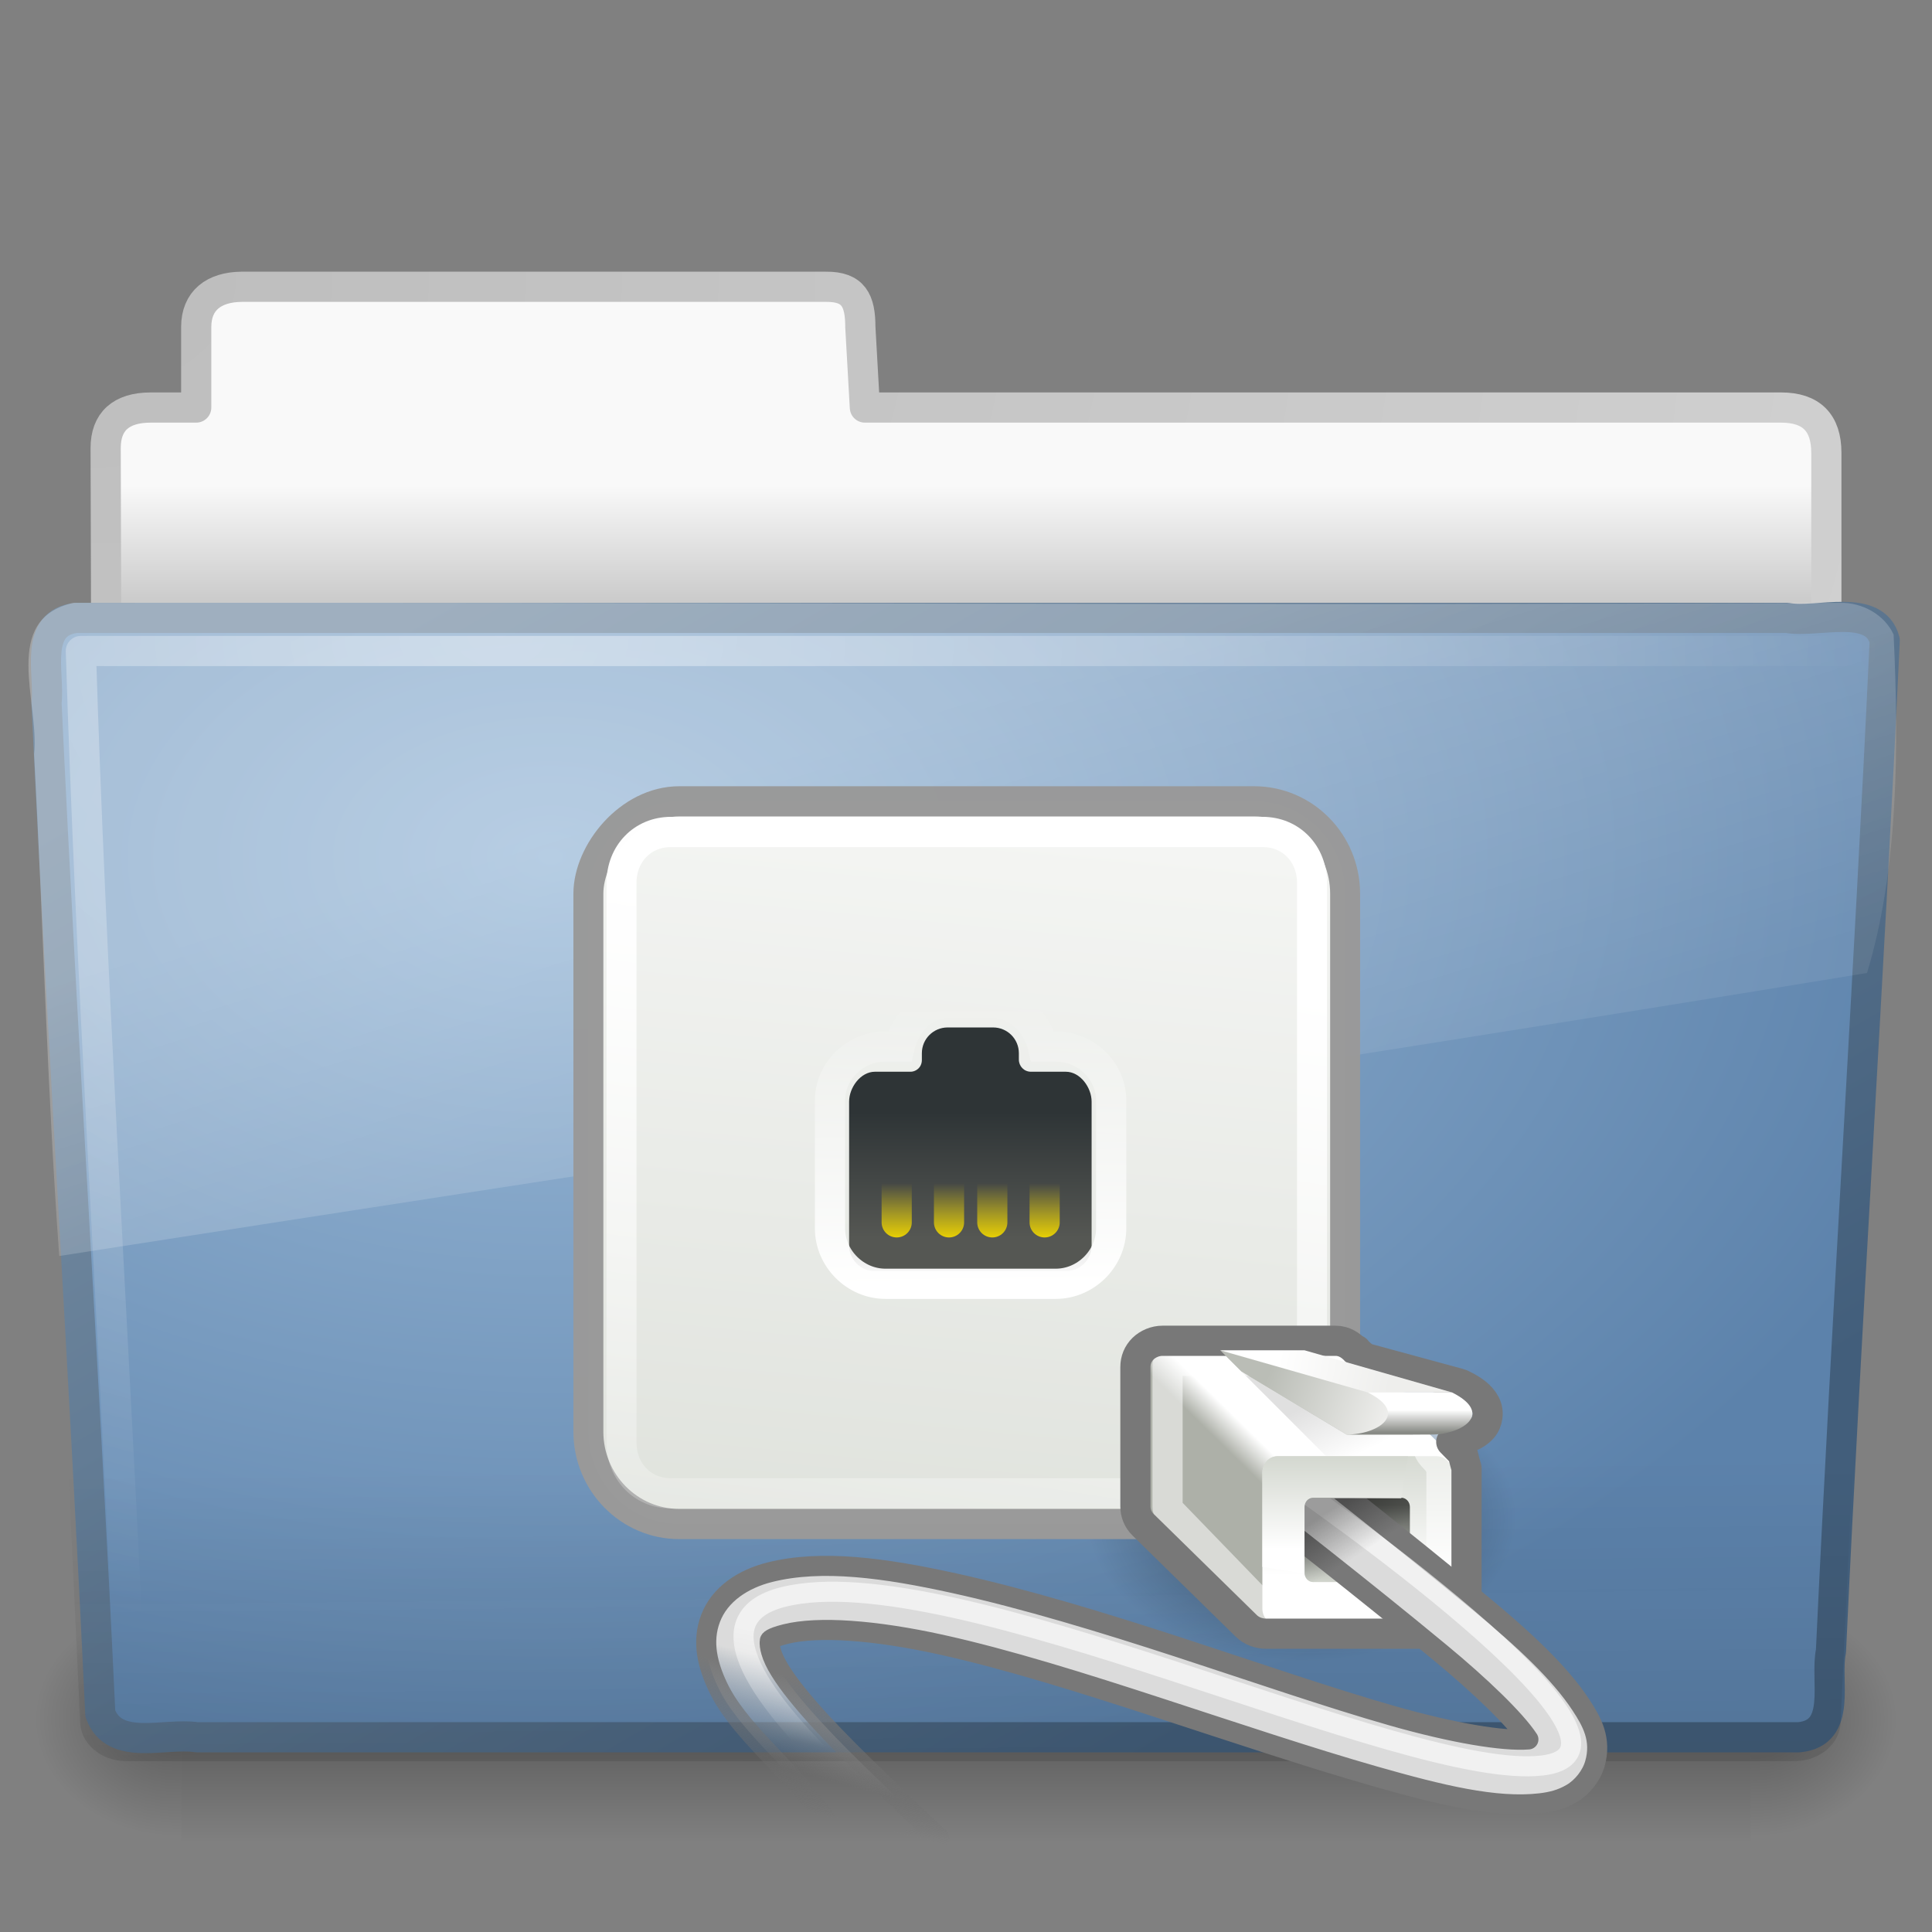 <?xml version="1.0" encoding="UTF-8" standalone="no"?>
<!-- Created with Inkscape (http://www.inkscape.org/) -->
<svg
   xmlns:dc="http://purl.org/dc/elements/1.1/"
   xmlns:cc="http://creativecommons.org/ns#"
   xmlns:rdf="http://www.w3.org/1999/02/22-rdf-syntax-ns#"
   xmlns:svg="http://www.w3.org/2000/svg"
   xmlns="http://www.w3.org/2000/svg"
   xmlns:xlink="http://www.w3.org/1999/xlink"
   xmlns:sodipodi="http://sodipodi.sourceforge.net/DTD/sodipodi-0.dtd"
   xmlns:inkscape="http://www.inkscape.org/namespaces/inkscape"
   version="1.0"
   width="64"
   height="64"
   id="svg3415"
   sodipodi:version="0.32"
   inkscape:version="0.46"
   sodipodi:docname="folder-remote.svg"
   inkscape:output_extension="org.inkscape.output.svg.inkscape">
  <rect width="100%" height="100%" fill="#808080" stroke="none"/>
  <sodipodi:namedview
     inkscape:window-height="781"
     inkscape:window-width="1440"
     inkscape:pageshadow="2"
     inkscape:pageopacity="0.0"
     guidetolerance="10.0"
     gridtolerance="10.0"
     objecttolerance="10.0"
     borderopacity="1.0"
     bordercolor="#666666"
     pagecolor="#ffffff"
     id="base"
     showgrid="false"
     inkscape:zoom="7.78125"
     inkscape:cx="12.53012"
     inkscape:cy="26.859438"
     inkscape:window-x="0"
     inkscape:window-y="24"
     inkscape:current-layer="svg3415" />
  <defs
     id="defs3417">
    <linearGradient
       id="linearGradient7812">
      <stop
         id="stop7814"
         style="stop-color:#000000;stop-opacity:1"
         offset="0" />
      <stop
         id="stop7816"
         style="stop-color:#000000;stop-opacity:0"
         offset="1" />
    </linearGradient>
    <linearGradient
       x1="-6.406"
       y1="32.438"
       x2="-7.781"
       y2="34.562"
       id="linearGradient3115"
       xlink:href="#linearGradient7812"
       gradientUnits="userSpaceOnUse"
       gradientTransform="matrix(-0.525,0,0,0.525,-23.96,22.596)" />
    <linearGradient
       x1="-4.11"
       y1="58.808"
       x2="-4.11"
       y2="55"
       id="linearGradient3081"
       xlink:href="#linearGradient7269"
       gradientUnits="userSpaceOnUse"
       gradientTransform="matrix(-0.59,0,0,0.612,-21.796,4.681)" />
    <linearGradient
       id="linearGradient7660">
      <stop
         id="stop7662"
         style="stop-color:#ffffff;stop-opacity:1"
         offset="0" />
      <stop
         id="stop7664"
         style="stop-color:#ffffff;stop-opacity:0"
         offset="1" />
    </linearGradient>
    <linearGradient
       x1="41.188"
       y1="38.312"
       x2="42.124"
       y2="42.938"
       id="linearGradient3079"
       xlink:href="#linearGradient7660"
       gradientUnits="userSpaceOnUse"
       gradientTransform="matrix(-0.525,0,0,0.525,-13.464,22.596)" />
    <linearGradient
       id="linearGradient7576-259">
      <stop
         id="stop3231"
         style="stop-color:#787878;stop-opacity:1"
         offset="0" />
      <stop
         id="stop3233"
         style="stop-color:#6c6c6c;stop-opacity:0"
         offset="1" />
    </linearGradient>
    <linearGradient
       x1="38.75"
       y1="40.625"
       x2="40.125"
       y2="46.562"
       id="linearGradient3077"
       xlink:href="#linearGradient7576-259"
       gradientUnits="userSpaceOnUse"
       gradientTransform="matrix(-0.525,0,0,0.525,-13.464,22.596)" />
    <linearGradient
       id="linearGradient7652-827">
      <stop
         id="stop3225"
         style="stop-color:#dbdbdb;stop-opacity:1"
         offset="0" />
      <stop
         id="stop3227"
         style="stop-color:#a0a0a0;stop-opacity:0"
         offset="1" />
    </linearGradient>
    <linearGradient
       x1="37.625"
       y1="40.312"
       x2="38.875"
       y2="45.062"
       id="linearGradient3075"
       xlink:href="#linearGradient7652-827"
       gradientUnits="userSpaceOnUse"
       gradientTransform="matrix(-0.525,0,0,0.525,-13.464,22.596)" />
    <linearGradient
       x1="30.312"
       y1="27.313"
       x2="30.312"
       y2="24.688"
       id="linearGradient3071"
       xlink:href="#linearGradient7422"
       gradientUnits="userSpaceOnUse"
       gradientTransform="translate(0.418,0.698)" />
    <linearGradient
       x1="30.312"
       y1="27.313"
       x2="30.312"
       y2="24.688"
       id="linearGradient3069"
       xlink:href="#linearGradient7422"
       gradientUnits="userSpaceOnUse"
       gradientTransform="translate(0,0.698)" />
    <linearGradient
       x1="30.312"
       y1="27.313"
       x2="30.312"
       y2="24.688"
       id="linearGradient3067"
       xlink:href="#linearGradient7422"
       gradientUnits="userSpaceOnUse"
       gradientTransform="translate(0,0.698)" />
    <linearGradient
       x1="30.312"
       y1="27.313"
       x2="30.312"
       y2="24.688"
       id="linearGradient3065"
       xlink:href="#linearGradient7422"
       gradientUnits="userSpaceOnUse"
       gradientTransform="translate(-0.418,0.698)" />
    <linearGradient
       id="linearGradient7422">
      <stop
         id="stop7424"
         style="stop-color:#edd400;stop-opacity:1"
         offset="0" />
      <stop
         id="stop7426"
         style="stop-color:#edd400;stop-opacity:0"
         offset="1" />
    </linearGradient>
    <linearGradient
       x1="30.312"
       y1="27.313"
       x2="30.312"
       y2="24.688"
       id="linearGradient3073"
       xlink:href="#linearGradient7422"
       gradientUnits="userSpaceOnUse" />
    <linearGradient
       id="linearGradient7430">
      <stop
         id="stop7432"
         style="stop-color:#ffffff;stop-opacity:1"
         offset="0" />
      <stop
         id="stop7434"
         style="stop-color:#ffffff;stop-opacity:0"
         offset="1" />
    </linearGradient>
    <linearGradient
       x1="28.875"
       y1="29"
       x2="29"
       y2="16"
       id="linearGradient3063"
       xlink:href="#linearGradient7430"
       gradientUnits="userSpaceOnUse"
       gradientTransform="matrix(-0.525,0,0,0.525,39.675,19.379)" />
    <linearGradient
       id="linearGradient7340">
      <stop
         id="stop7342"
         style="stop-color:#2e3436;stop-opacity:1"
         offset="0" />
      <stop
         id="stop7344"
         style="stop-color:#555753;stop-opacity:1"
         offset="1" />
    </linearGradient>
    <linearGradient
       x1="32.812"
       y1="21"
       x2="32.812"
       y2="26.205"
       id="linearGradient3061"
       xlink:href="#linearGradient7340"
       gradientUnits="userSpaceOnUse"
       gradientTransform="matrix(-0.604,0,0,0.603,42.825,17.573)" />
    <linearGradient
       id="linearGradient7277">
      <stop
         id="stop7279"
         style="stop-color:#555753;stop-opacity:1"
         offset="0" />
      <stop
         id="stop7281"
         style="stop-color:#d3d7cf;stop-opacity:1"
         offset="1" />
    </linearGradient>
    <linearGradient
       x1="-3.536"
       y1="55.867"
       x2="-3.536"
       y2="59.445"
       id="linearGradient3059"
       xlink:href="#linearGradient7277"
       gradientUnits="userSpaceOnUse"
       gradientTransform="matrix(-0.525,0,0,0.54,-21.861,9.401)" />
    <linearGradient
       id="linearGradient7186">
      <stop
         id="stop7188"
         style="stop-color:#888a85;stop-opacity:1"
         offset="0" />
      <stop
         id="stop7190"
         style="stop-color:#ffffff;stop-opacity:1"
         offset="1" />
    </linearGradient>
    <linearGradient
       x1="-5.969"
       y1="52.875"
       x2="-5.969"
       y2="51.812"
       id="linearGradient3057"
       xlink:href="#linearGradient7186"
       gradientUnits="userSpaceOnUse"
       gradientTransform="matrix(-0.525,0,0,0.525,-21.861,10)" />
    <linearGradient
       id="linearGradient7245">
      <stop
         id="stop7247"
         style="stop-color:#eeeeec;stop-opacity:1"
         offset="0" />
      <stop
         id="stop7249"
         style="stop-color:#ffffff;stop-opacity:1"
         offset="1" />
    </linearGradient>
    <linearGradient
       x1="-5.082"
       y1="50.519"
       x2="0.265"
       y2="49.458"
       id="linearGradient3055"
       xlink:href="#linearGradient7245"
       gradientUnits="userSpaceOnUse"
       gradientTransform="matrix(-0.525,0,0,0.525,-21.861,10)" />
    <linearGradient
       id="linearGradient7237">
      <stop
         id="stop7239"
         style="stop-color:#eeeeec;stop-opacity:1"
         offset="0" />
      <stop
         id="stop7241"
         style="stop-color:#babdb6;stop-opacity:1"
         offset="1" />
    </linearGradient>
    <linearGradient
       x1="-4.685"
       y1="52.64"
       x2="0.884"
       y2="50.563"
       id="linearGradient3053"
       xlink:href="#linearGradient7237"
       gradientUnits="userSpaceOnUse"
       gradientTransform="matrix(-0.525,0,0,0.525,-21.861,10)" />
    <linearGradient
       id="linearGradient7257">
      <stop
         id="stop7259"
         style="stop-color:#000000;stop-opacity:1"
         offset="0" />
      <stop
         id="stop7261"
         style="stop-color:#000000;stop-opacity:0"
         offset="1" />
    </linearGradient>
    <linearGradient
       x1="-1.989"
       y1="51.138"
       x2="-3.359"
       y2="54"
       id="linearGradient3051"
       xlink:href="#linearGradient7257"
       gradientUnits="userSpaceOnUse"
       gradientTransform="matrix(-0.525,0,0,0.525,-21.861,10)" />
    <linearGradient
       id="linearGradient7269">
      <stop
         id="stop7271"
         style="stop-color:#ffffff;stop-opacity:1"
         offset="0" />
      <stop
         id="stop7273"
         style="stop-color:#d3d7cf;stop-opacity:1"
         offset="1" />
    </linearGradient>
    <linearGradient
       x1="-4.221"
       y1="59.879"
       x2="-4.221"
       y2="54.708"
       id="linearGradient3049"
       xlink:href="#linearGradient7269"
       gradientUnits="userSpaceOnUse"
       gradientTransform="matrix(0.964,0,0,0.972,-0.25,1.694)" />
    <linearGradient
       id="linearGradient7263">
      <stop
         id="stop7265"
         style="stop-color:#adb0a8;stop-opacity:1"
         offset="0" />
      <stop
         id="stop7267"
         style="stop-color:#ffffff;stop-opacity:1"
         offset="1" />
    </linearGradient>
    <linearGradient
       x1="1.626"
       y1="55.219"
       x2="0.822"
       y2="54.416"
       id="linearGradient3047"
       xlink:href="#linearGradient7263"
       gradientUnits="userSpaceOnUse"
       gradientTransform="matrix(1.051,0,0,1,0.112,0)" />
    <linearGradient
       id="linearGradient7438">
      <stop
         id="stop7440"
         style="stop-color:#ffffff;stop-opacity:1"
         offset="0" />
      <stop
         id="stop7442"
         style="stop-color:#ffffff;stop-opacity:0"
         offset="1" />
    </linearGradient>
    <linearGradient
       x1="-7.852"
       y1="3.755"
       x2="-5.51"
       y2="18.938"
       id="linearGradient3045"
       xlink:href="#linearGradient7438"
       gradientUnits="userSpaceOnUse"
       gradientTransform="matrix(-1.238,0,0,1.267,16.951,21.363)" />
    <linearGradient
       id="linearGradient6991">
      <stop
         id="stop6993"
         style="stop-color:#d3d7cf;stop-opacity:1"
         offset="0" />
      <stop
         id="stop6995"
         style="stop-color:#ffffff;stop-opacity:1"
         offset="1" />
    </linearGradient>
    <linearGradient
       x1="-7.975"
       y1="25.357"
       x2="-11.006"
       y2="-6.568"
       id="linearGradient3043"
       xlink:href="#linearGradient6991"
       gradientUnits="userSpaceOnUse"
       gradientTransform="matrix(1.187,0,0,1.2,-17.281,21.9)" />
    <linearGradient
       id="linearGradient7822">
      <stop
         id="stop7824"
         style="stop-color:#000000;stop-opacity:1"
         offset="0" />
      <stop
         id="stop7826"
         style="stop-color:#000000;stop-opacity:0"
         offset="1" />
    </linearGradient>
    <radialGradient
       cx="14.363"
       cy="34.786"
       r="8.795"
       fx="14.363"
       fy="34.786"
       id="radialGradient3041"
       xlink:href="#linearGradient7822"
       gradientUnits="userSpaceOnUse"
       gradientTransform="matrix(1,0,0,0.688,0,10.838)" />
    <radialGradient
       cx="605.714"
       cy="486.648"
       r="117.143"
       fx="605.714"
       fy="486.648"
       id="radialGradient3413"
       xlink:href="#linearGradient5060-820"
       gradientUnits="userSpaceOnUse"
       gradientTransform="matrix(4.016195e-2,0,0,3.2942602e-2,33.796,40.921)" />
    <linearGradient
       id="linearGradient3484">
      <stop
         id="stop3486"
         style="stop-color:#bdbdbd;stop-opacity:1"
         offset="0" />
      <stop
         id="stop3488"
         style="stop-color:#d0d0d0;stop-opacity:1"
         offset="1" />
    </linearGradient>
    <radialGradient
       cx="3"
       cy="-17.821"
       r="21"
       fx="3"
       fy="-17.821"
       id="radialGradient3396"
       xlink:href="#linearGradient3484"
       gradientUnits="userSpaceOnUse"
       gradientTransform="matrix(-1.7093459e-8,2.271,-2.895,-1.9343515e-8,-48.593,2.397)" />
    <linearGradient
       id="linearGradient6404">
      <stop
         id="stop6406"
         style="stop-color:#f9f9f9;stop-opacity:1"
         offset="0" />
      <stop
         id="stop6408"
         style="stop-color:#c9c9c9;stop-opacity:1"
         offset="1" />
    </linearGradient>
    <linearGradient
       x1="62.989"
       y1="13.183"
       x2="62.989"
       y2="16.19"
       id="linearGradient3398"
       xlink:href="#linearGradient6404"
       gradientUnits="userSpaceOnUse"
       gradientTransform="matrix(1.341,0,0,1.325,-134.068,-1.388)" />
    <linearGradient
       id="linearGradient5048-585">
      <stop
         id="stop2667"
         style="stop-color:#000000;stop-opacity:0"
         offset="0" />
      <stop
         id="stop2669"
         style="stop-color:#000000;stop-opacity:1"
         offset="0.5" />
      <stop
         id="stop2671"
         style="stop-color:#000000;stop-opacity:0"
         offset="1" />
    </linearGradient>
    <linearGradient
       x1="302.857"
       y1="366.648"
       x2="302.857"
       y2="609.505"
       id="linearGradient3409"
       xlink:href="#linearGradient5048-585"
       gradientUnits="userSpaceOnUse"
       gradientTransform="matrix(0.108,0,0,3.2941173e-2,-6.923,40.922)" />
    <linearGradient
       id="linearGradient5060-820">
      <stop
         id="stop2681"
         style="stop-color:#000000;stop-opacity:1"
         offset="0" />
      <stop
         id="stop2683"
         style="stop-color:#000000;stop-opacity:0"
         offset="1" />
    </linearGradient>
    <radialGradient
       cx="605.714"
       cy="486.648"
       r="117.143"
       fx="605.714"
       fy="486.648"
       id="radialGradient3403"
       xlink:href="#linearGradient5060-820"
       gradientUnits="userSpaceOnUse"
       gradientTransform="matrix(-4.016195e-2,0,0,3.2942602e-2,30.204,40.921)" />
    <linearGradient
       id="linearGradient3390">
      <stop
         id="stop3392"
         style="stop-color:#425e7b;stop-opacity:1"
         offset="0" />
      <stop
         id="stop3394"
         style="stop-color:#7a91a7;stop-opacity:1"
         offset="1" />
    </linearGradient>
    <linearGradient
       x1="82.453"
       y1="45.114"
       x2="65.34"
       y2="15.944"
       id="linearGradient2587"
       xlink:href="#linearGradient3390"
       gradientUnits="userSpaceOnUse"
       gradientTransform="matrix(1.341,0,0,1.326,-72.463,-1.603)" />
    <linearGradient
       id="linearGradient7012-661-145-733-759-865-745">
      <stop
         id="stop2699"
         style="stop-color:#9cbbd9;stop-opacity:1"
         offset="0" />
      <stop
         id="stop2701"
         style="stop-color:#5c82ab;stop-opacity:1"
         offset="1" />
    </linearGradient>
    <radialGradient
       cx="63.969"
       cy="14.113"
       r="23.097"
       fx="63.969"
       fy="14.113"
       id="radialGradient2585"
       xlink:href="#linearGradient7012-661-145-733-759-865-745"
       gradientUnits="userSpaceOnUse"
       gradientTransform="matrix(2.098,-1.2620327e-7,8.2824269e-8,1.348,-115.968,9.354)" />
    <linearGradient
       id="linearGradient6129-963-697-142-998-580-273">
      <stop
         id="stop2661"
         style="stop-color:#0a0a0a;stop-opacity:0.498"
         offset="0" />
      <stop
         id="stop2663"
         style="stop-color:#0a0a0a;stop-opacity:0"
         offset="1" />
    </linearGradient>
    <linearGradient
       x1="22.935"
       y1="49.629"
       x2="22.809"
       y2="36.658"
       id="linearGradient2582"
       xlink:href="#linearGradient6129-963-697-142-998-580-273"
       gradientUnits="userSpaceOnUse"
       gradientTransform="matrix(1.535,0,0,1.327,-5.021,-4.8541574e-2)" />
    <linearGradient
       id="linearGradient6087-437-184-795-110-662-495">
      <stop
         id="stop2693"
         style="stop-color:#ffffff;stop-opacity:0.4"
         offset="0" />
      <stop
         id="stop2695"
         style="stop-color:#ffffff;stop-opacity:0"
         offset="1" />
    </linearGradient>
    <radialGradient
       cx="7.265"
       cy="8.302"
       r="20.98"
       fx="7.265"
       fy="8.302"
       id="radialGradient2579"
       xlink:href="#linearGradient6087-437-184-795-110-662-495"
       gradientUnits="userSpaceOnUse"
       gradientTransform="matrix(0,1.607,-2.182,0,34.686,9.285)" />
    <linearGradient
       id="linearGradient8265-821-176-38-919-66-249">
      <stop
         id="stop2687"
         style="stop-color:#ffffff;stop-opacity:0.275"
         offset="0" />
      <stop
         id="stop2689"
         style="stop-color:#ffffff;stop-opacity:0.078"
         offset="1" />
    </linearGradient>
    <linearGradient
       x1="11.566"
       y1="22.292"
       x2="15.215"
       y2="33.955"
       id="linearGradient2576"
       xlink:href="#linearGradient8265-821-176-38-919-66-249"
       gradientUnits="userSpaceOnUse"
       gradientTransform="matrix(1.341,0,0,1.33,-0.373,-1.31)" />
    <radialGradient
       inkscape:collect="always"
       xlink:href="#linearGradient7822"
       id="radialGradient2583"
       gradientUnits="userSpaceOnUse"
       gradientTransform="matrix(1,0,0,0.688,0,10.838)"
       cx="14.363"
       cy="34.786"
       fx="14.363"
       fy="34.786"
       r="8.795" />
    <linearGradient
       inkscape:collect="always"
       xlink:href="#linearGradient6991"
       id="linearGradient2585"
       gradientUnits="userSpaceOnUse"
       gradientTransform="matrix(1.187,0,0,1.2,-17.281,21.9)"
       x1="-7.975"
       y1="25.357"
       x2="-11.006"
       y2="-6.568" />
    <linearGradient
       inkscape:collect="always"
       xlink:href="#linearGradient7438"
       id="linearGradient2588"
       gradientUnits="userSpaceOnUse"
       gradientTransform="matrix(-1.238,0,0,1.267,16.951,21.363)"
       x1="-7.852"
       y1="3.755"
       x2="-5.51"
       y2="18.938" />
    <linearGradient
       inkscape:collect="always"
       xlink:href="#linearGradient7263"
       id="linearGradient2590"
       gradientUnits="userSpaceOnUse"
       gradientTransform="matrix(1.051,0,0,1,0.112,0)"
       x1="1.626"
       y1="55.219"
       x2="0.822"
       y2="54.416" />
    <linearGradient
       inkscape:collect="always"
       xlink:href="#linearGradient7269"
       id="linearGradient2592"
       gradientUnits="userSpaceOnUse"
       gradientTransform="matrix(0.964,0,0,0.972,-0.25,1.694)"
       x1="-4.221"
       y1="59.879"
       x2="-4.221"
       y2="54.708" />
    <linearGradient
       inkscape:collect="always"
       xlink:href="#linearGradient7257"
       id="linearGradient2594"
       gradientUnits="userSpaceOnUse"
       gradientTransform="matrix(-0.525,0,0,0.525,-21.861,10)"
       x1="-1.989"
       y1="51.138"
       x2="-3.359"
       y2="54" />
    <linearGradient
       inkscape:collect="always"
       xlink:href="#linearGradient7237"
       id="linearGradient2596"
       gradientUnits="userSpaceOnUse"
       gradientTransform="matrix(-0.525,0,0,0.525,-21.861,10)"
       x1="-4.685"
       y1="52.64"
       x2="0.884"
       y2="50.563" />
    <linearGradient
       inkscape:collect="always"
       xlink:href="#linearGradient7245"
       id="linearGradient2598"
       gradientUnits="userSpaceOnUse"
       gradientTransform="matrix(-0.525,0,0,0.525,-21.861,10)"
       x1="-5.082"
       y1="50.519"
       x2="0.265"
       y2="49.458" />
    <linearGradient
       inkscape:collect="always"
       xlink:href="#linearGradient7186"
       id="linearGradient2600"
       gradientUnits="userSpaceOnUse"
       gradientTransform="matrix(-0.525,0,0,0.525,-21.861,10)"
       x1="-5.969"
       y1="52.875"
       x2="-5.969"
       y2="51.812" />
    <linearGradient
       inkscape:collect="always"
       xlink:href="#linearGradient7277"
       id="linearGradient2602"
       gradientUnits="userSpaceOnUse"
       gradientTransform="matrix(-0.525,0,0,0.54,-21.861,9.401)"
       x1="-3.536"
       y1="55.867"
       x2="-3.536"
       y2="59.445" />
    <linearGradient
       inkscape:collect="always"
       xlink:href="#linearGradient7340"
       id="linearGradient2604"
       gradientUnits="userSpaceOnUse"
       gradientTransform="matrix(-0.604,0,0,0.603,42.825,17.573)"
       x1="32.812"
       y1="21"
       x2="32.812"
       y2="26.205" />
    <linearGradient
       inkscape:collect="always"
       xlink:href="#linearGradient7430"
       id="linearGradient2606"
       gradientUnits="userSpaceOnUse"
       gradientTransform="matrix(-0.525,0,0,0.525,39.675,19.379)"
       x1="28.875"
       y1="29"
       x2="29"
       y2="16" />
    <linearGradient
       inkscape:collect="always"
       xlink:href="#linearGradient7422"
       id="linearGradient2608"
       gradientUnits="userSpaceOnUse"
       gradientTransform="translate(-0.418,0.698)"
       x1="30.312"
       y1="27.313"
       x2="30.312"
       y2="24.688" />
    <linearGradient
       inkscape:collect="always"
       xlink:href="#linearGradient7422"
       id="linearGradient2610"
       gradientUnits="userSpaceOnUse"
       gradientTransform="translate(0,0.698)"
       x1="30.312"
       y1="27.313"
       x2="30.312"
       y2="24.688" />
    <linearGradient
       inkscape:collect="always"
       xlink:href="#linearGradient7422"
       id="linearGradient2612"
       gradientUnits="userSpaceOnUse"
       gradientTransform="translate(0,0.698)"
       x1="30.312"
       y1="27.313"
       x2="30.312"
       y2="24.688" />
    <linearGradient
       inkscape:collect="always"
       xlink:href="#linearGradient7422"
       id="linearGradient2614"
       gradientUnits="userSpaceOnUse"
       gradientTransform="translate(0.418,0.698)"
       x1="30.312"
       y1="27.313"
       x2="30.312"
       y2="24.688" />
    <linearGradient
       inkscape:collect="always"
       xlink:href="#linearGradient7422"
       id="linearGradient2616"
       gradientUnits="userSpaceOnUse"
       x1="30.312"
       y1="27.313"
       x2="30.312"
       y2="24.688" />
    <linearGradient
       inkscape:collect="always"
       xlink:href="#linearGradient7652-827"
       id="linearGradient2618"
       gradientUnits="userSpaceOnUse"
       gradientTransform="matrix(-0.525,0,0,0.525,-13.464,22.596)"
       x1="37.625"
       y1="40.312"
       x2="38.875"
       y2="45.062" />
    <linearGradient
       inkscape:collect="always"
       xlink:href="#linearGradient7576-259"
       id="linearGradient2620"
       gradientUnits="userSpaceOnUse"
       gradientTransform="matrix(-0.525,0,0,0.525,-13.464,22.596)"
       x1="38.75"
       y1="40.625"
       x2="40.125"
       y2="46.562" />
    <linearGradient
       inkscape:collect="always"
       xlink:href="#linearGradient7660"
       id="linearGradient2622"
       gradientUnits="userSpaceOnUse"
       gradientTransform="matrix(-0.525,0,0,0.525,-13.464,22.596)"
       x1="41.188"
       y1="38.312"
       x2="42.124"
       y2="42.938" />
    <linearGradient
       inkscape:collect="always"
       xlink:href="#linearGradient7269"
       id="linearGradient2624"
       gradientUnits="userSpaceOnUse"
       gradientTransform="matrix(-0.59,0,0,0.612,-21.796,4.681)"
       x1="-4.11"
       y1="58.808"
       x2="-4.11"
       y2="55" />
    <linearGradient
       inkscape:collect="always"
       xlink:href="#linearGradient7812"
       id="linearGradient2626"
       gradientUnits="userSpaceOnUse"
       gradientTransform="matrix(-0.525,0,0,0.525,-23.96,22.596)"
       x1="-6.406"
       y1="32.438"
       x2="-7.781"
       y2="34.562" />
  </defs>
  <g
     id="layer1">
    <path
       d="M 58,53 C 58,53 58,61 58,61 C 60.068,61.015 63,59.207 63,56.999 C 63,54.791 60.692,53 58,53 z"
       id="path3411"
       style="opacity:0.3;fill:url(#radialGradient3413);fill-opacity:1;fill-rule:nonzero;stroke:none;stroke-width:1;marker:none;visibility:visible;display:inline;overflow:visible" />
    <path
       d="M 8,9.5 C 7.085,9.51 6.5,9.956 6.5,10.833 L 6.5,13.5 C 6.5,13.5 4.994,13.5 4.994,13.5 C 3.999,13.5 3.5,13.974 3.5,14.842 C 3.546,28.562 3.5,29.335 3.5,30.5 C 5.403,30.5 60.5,25.567 60.5,23.444 L 60.5,15 C 60.5,14 60,13.5 59,13.5 L 28.65,13.5 L 28.5,10.833 C 28.5,9.956 28.275,9.49 27.36,9.5 L 8,9.5 z"
       id="path2558"
       style="opacity:1;fill:url(#linearGradient3398);fill-opacity:1;fill-rule:nonzero;stroke:url(#radialGradient3396);stroke-width:1;stroke-linecap:round;stroke-linejoin:round;marker:none;marker-start:none;marker-mid:none;marker-end:none;stroke-miterlimit:4;stroke-dasharray:none;stroke-dashoffset:0;stroke-opacity:1;visibility:visible;display:inline;overflow:visible;enable-background:accumulate" />
    <rect
       width="52"
       height="8"
       x="6"
       y="53"
       id="rect4173"
       style="opacity:0.3;fill:url(#linearGradient3409);fill-opacity:1;fill-rule:nonzero;stroke:none;stroke-width:1;marker:none;visibility:visible;display:inline;overflow:visible" />
    <path
       d="M 6,53 C 6,53 6,61 6,61 C 3.932,61.015 1,59.207 1,56.999 C 1,54.791 3.308,53 6,53 z"
       id="path5018"
       style="opacity:0.3;fill:url(#radialGradient3403);fill-opacity:1;fill-rule:nonzero;stroke:none;stroke-width:1;marker:none;visibility:visible;display:inline;overflow:visible" />
    <path
       d="M 2.526,20.468 C 1.088,20.632 1.656,22.328 1.541,23.282 C 2.068,34.517 2.799,45.526 3.322,56.761 C 3.78,58.042 5.46,57.386 6.524,57.549 C 24.214,57.549 41.904,57.549 59.594,57.549 C 61.054,57.407 60.447,55.681 60.653,54.694 C 61.179,43.458 61.911,32.45 62.434,21.214 C 62.097,19.949 60.196,20.652 59.199,20.468 C 40.308,20.468 21.417,20.468 2.526,20.468 L 2.526,20.468 z"
       id="path3388"
       style="fill:url(#radialGradient2585);fill-opacity:1;stroke:url(#linearGradient2587);stroke-width:0.999;stroke-linecap:round;stroke-linejoin:round;stroke-miterlimit:4;stroke-dasharray:none;stroke-dashoffset:0;stroke-opacity:1" />
    <path
       d="M 2.386,19.857 L 61.241,19.857 C 62.092,19.857 62.643,20.449 62.643,21.184 L 60.975,57.013 C 60.975,57.748 60.29,58.34 59.44,58.34 L 4.188,58.34 C 3.338,58.34 2.653,57.748 2.653,57.013 L 0.985,21.184 C 0.985,20.448 1.536,19.857 2.386,19.857 z"
       id="path6127"
       style="opacity:0.4;fill:url(#linearGradient2582);fill-opacity:1;stroke:none" />
    <path
       d="M 61.673,21.565 C 43.531,21.565 20.821,21.565 2.679,21.565 C 3,32 3.713,43.316 4.229,54.192"
       id="path2435"
       style="fill:none;stroke:url(#radialGradient2579);stroke-width:1;stroke-linecap:round;stroke-linejoin:round;stroke-miterlimit:4;stroke-dasharray:none;stroke-opacity:1" />
    <path
       d="M 60.967,19.97 C 41.459,20.068 21.944,19.942 2.434,19.97 C 0.011,20.517 1.315,23.251 1.13,24.986 C 1.428,30.523 1.563,36.085 1.962,41.607 C 22.074,38.464 42.087,35.479 61.847,32.231 C 62.894,28.791 62.903,24.689 62.728,21.02 C 62.421,20.349 61.673,19.955 60.967,19.97 z"
       id="path3455"
       style="fill:url(#linearGradient2576);fill-opacity:1;stroke:none" />
  </g>
  <g
     transform="matrix(1.33,0,0,1.33,71.591,-2.772)"
     id="g2977">
    <path
       d="M -16.088,28.893 L -17.663,28.893 L -18.712,28.893 L -17.138,28.893 L -16.088,28.893 z"
       id="path7013"
       style="fill:#ffffff;fill-opacity:1;fill-rule:evenodd;stroke:none" />
    <path
       d="M 23.158,34.786 C 23.158,38.13 19.221,40.841 14.363,40.841 C 9.505,40.841 5.568,38.13 5.568,34.786 C 5.568,31.442 9.505,28.73 14.363,28.73 C 19.221,28.73 23.158,31.442 23.158,34.786 z"
       transform="matrix(-0.607,0,0,0.586,-12.683,19.545)"
       id="path7820"
       style="opacity:0.459;fill:url(#radialGradient2583);fill-opacity:1;fill-rule:evenodd;stroke:none" />
    <g
       transform="matrix(0.992,0,0,1,-54.549,-0.457)"
       id="g2540">
      <rect
         width="19"
         height="18"
         rx="2.285"
         ry="2.3"
         x="-34.5"
         y="22.5"
         transform="scale(-1,1)"
         id="rect5925"
         style="fill:url(#linearGradient2585);fill-opacity:1;fill-rule:evenodd;stroke:#999999;stroke-width:0.752;stroke-linecap:round;stroke-linejoin:round;stroke-miterlimit:4;stroke-dasharray:none;stroke-dashoffset:0.7;stroke-opacity:0.992" />
      <path
         d="M 32.431,23.263 C 33.14,23.263 33.669,23.805 33.669,24.531 L 33.669,38.469 C 33.669,39.195 33.14,39.736 32.431,39.736 L 17.57,39.736 C 16.861,39.736 16.332,39.195 16.332,38.469 L 16.332,24.531 C 16.332,23.805 16.861,23.263 17.57,23.263 L 32.431,23.263 L 32.431,23.263 z"
         id="path6964"
         style="fill:none;stroke:url(#linearGradient2588);stroke-width:0.753;stroke-linecap:round;stroke-linejoin:round;stroke-miterlimit:4;stroke-dasharray:none;stroke-dashoffset:0.7;stroke-opacity:0.992" />
    </g>
    <g
       transform="matrix(-0.612,0,0,0.63,-21.949,3.598)"
       id="g7162">
      <path
         d="M -2.352,51 C -2.567,51 -2.752,51.101 -2.877,51.25 L -7.098,55.25 C -7.135,55.382 -7.203,55.521 -7.246,55.656 L -7.246,61.177 C -7.246,61.541 -6.934,61.833 -6.556,61.833 L 0.473,61.833 C 0.663,61.833 0.843,61.764 0.966,61.646 L 5.171,57.646 C 5.294,57.527 5.368,57.359 5.368,57.177 L 5.368,51.656 C 5.368,51.474 5.294,51.306 5.171,51.188 C 5.046,51.069 4.867,51 4.678,51 L -2.352,51 L -2.352,51 z"
         id="rect6100"
         style="fill:url(#linearGradient2590);fill-opacity:1;fill-rule:evenodd;stroke:none" />
      <path
         d="M -6.374,55.167 L 0.088,55.167 C 0.435,55.167 0.714,55.451 0.714,55.805 L 0.714,61.195 C 0.714,61.549 0.435,61.833 0.088,61.833 L -6.374,61.833 C -6.721,61.833 -7,61.549 -7,61.195 L -7,55.805 C -7,55.451 -6.721,55.167 -6.374,55.167 L -6.374,55.167 z"
         id="path6105"
         style="fill:url(#linearGradient2592);fill-opacity:1;fill-rule:evenodd;stroke:none" />
    </g>
    <path
       d="M -21.336,35.716 L -18.712,38.34 L -20.812,38.34 L -23.436,35.716 L -21.336,35.716"
       id="path7253"
       style="opacity:0.123;fill:url(#linearGradient2594);fill-opacity:1;fill-rule:evenodd;stroke:none" />
    <path
       d="M -23.436,35.716 L -18.45,37.815 L -20.287,37.815 L -22.911,36.241 L -23.436,35.716"
       id="path6126"
       style="fill:#babdb6;fill-rule:evenodd;stroke:none" />
    <path
       d="M -20.516,35.978 C -20.504,35.978 -20.488,35.982 -20.434,36.044 C -20.419,36.056 -20.402,36.067 -20.385,36.077 C -20.375,36.088 -20.364,36.099 -20.352,36.109 C -20.342,36.121 -20.331,36.132 -20.32,36.142 L -20.303,36.142 C -20.293,36.154 -20.282,36.165 -20.27,36.175 L -20.172,36.273 C -20.116,36.326 -20.049,36.365 -19.975,36.388 L -17.745,37.028 C -17.535,37.137 -17.464,37.211 -17.433,37.274 C -17.433,37.275 -17.451,37.344 -17.433,37.323 C -17.476,37.375 -17.622,37.455 -17.876,37.503 C -18.054,37.54 -18.2,37.668 -18.257,37.841 C -18.315,38.014 -18.276,38.204 -18.155,38.34 L -17.974,38.537 C -17.964,38.583 -17.946,38.626 -17.925,38.701 C -17.921,38.715 -17.929,38.719 -17.925,38.733 L -17.925,42.145 C -17.925,42.173 -17.925,42.205 -17.958,42.243 C -17.974,42.262 -18.012,42.276 -18.04,42.276 L -22.156,42.276 C -22.205,42.276 -22.245,42.271 -22.271,42.243 C -22.271,42.238 -22.271,42.232 -22.271,42.227 L -24.715,39.701 C -24.742,39.673 -24.748,39.66 -24.748,39.603 L -24.748,36.126 C -24.748,36.069 -24.742,36.04 -24.715,36.011 C -24.695,35.991 -24.633,35.978 -24.616,35.978 L -20.516,35.978 L -20.516,35.978 z"
       id="path7235"
       style="opacity:0.534;fill:none;stroke:#ffffff;stroke-width:0.752;stroke-linecap:round;stroke-linejoin:round;stroke-miterlimit:4;stroke-dasharray:none;stroke-dashoffset:0.7;stroke-opacity:1" />
    <path
       d="M -20.562,35.479 C -20.348,35.479 -20.18,35.593 -20.062,35.724 L -20.045,35.708 L -20.027,35.741 L -19.838,35.904 L -17.491,36.542 C -17.473,36.546 -17.456,36.552 -17.439,36.559 C -17.136,36.702 -16.942,36.849 -16.836,37.049 C -16.73,37.25 -16.771,37.503 -16.905,37.655 C -17.086,37.861 -17.378,37.944 -17.681,37.998 L -17.457,38.227 C -17.426,38.254 -17.402,38.288 -17.388,38.325 C -17.37,38.389 -17.349,38.491 -17.319,38.587 C -17.31,38.608 -17.304,38.63 -17.301,38.653 L -17.301,42.137 C -17.301,42.294 -17.364,42.442 -17.474,42.563 C -17.584,42.683 -17.756,42.775 -17.957,42.775 L -22.287,42.775 C -22.466,42.775 -22.65,42.715 -22.788,42.579 L -25.358,40.06 C -25.483,39.937 -25.548,39.777 -25.548,39.602 L -25.548,36.133 C -25.548,35.958 -25.483,35.798 -25.358,35.675 C -25.235,35.555 -25.054,35.479 -24.875,35.479 L -20.562,35.479 L -20.562,35.479 z"
       id="path7229"
       style="fill:none;stroke:#787878;stroke-width:0.752;stroke-linecap:round;stroke-linejoin:round;stroke-miterlimit:4;stroke-dasharray:none;stroke-dashoffset:0.7;stroke-opacity:1" />
    <path
       d="M -23.436,35.716 L -17.663,37.028 L -18.712,37.815 L -20.287,37.815 L -22.911,36.241 L -23.436,35.716"
       id="path7184"
       style="fill:url(#linearGradient2596);fill-opacity:1;fill-rule:evenodd;stroke:none" />
    <path
       d="M -21.336,35.716 L -17.663,36.765 L -19.762,36.765 L -23.436,35.716 L -21.336,35.716"
       id="path7171"
       style="fill:url(#linearGradient2598);fill-opacity:1;fill-rule:evenodd;stroke:none" />
    <path
       d="M -17.663,36.765 L -19.611,36.765 L -19.762,36.765 C -18.712,37.29 -19.5,37.815 -20.287,37.815 L -18.188,37.815 C -17.4,37.815 -16.613,37.29 -17.663,36.765 z"
       id="rect7173"
       style="fill:url(#linearGradient2600);fill-opacity:1;fill-rule:evenodd;stroke:none" />
    <path
       d="M -18.925,39.389 L -21.123,39.389 C -21.241,39.389 -21.336,39.492 -21.336,39.619 L -21.336,41.259 C -21.336,41.386 -21.241,41.489 -21.123,41.489 L -18.925,41.489 C -18.807,41.489 -18.712,41.386 -18.712,41.259 L -18.712,39.619 C -18.712,39.492 -18.807,39.389 -18.925,39.389 z"
       id="path7275"
       style="fill:url(#linearGradient2602);fill-opacity:1;fill-rule:evenodd;stroke:none" />
    <g
       transform="translate(-54.665,-0.457)"
       id="g2531">
      <path
         d="M 25.573,28.132 C 25.928,28.132 26.214,28.419 26.214,28.774 L 26.214,28.933 C 26.214,29.096 26.342,29.235 26.516,29.235 L 27.385,29.235 C 27.74,29.235 28.026,29.626 28.026,29.98 L 28.026,33.56 C 28.026,33.915 27.74,34.201 27.385,34.201 L 22.628,34.201 C 22.273,34.201 21.986,33.915 21.986,33.56 L 21.986,29.98 C 21.986,29.626 22.273,29.235 22.628,29.235 L 23.496,29.235 C 23.642,29.245 23.798,29.132 23.798,28.943 L 23.798,28.774 C 23.798,28.419 24.085,28.132 24.44,28.132 L 25.573,28.132 z"
         id="rect7327"
         style="fill:url(#linearGradient2604);fill-opacity:1;fill-rule:evenodd;stroke:none" />
      <path
         d="M 23.688,27.781 C 23.061,27.781 22.602,28.266 22.469,28.844 L 22.125,28.844 C 21.401,28.844 20.781,29.425 20.781,30.156 L 20.781,33.25 C 20.781,33.982 21.393,34.594 22.125,34.594 L 26.25,34.594 C 26.982,34.594 27.594,33.982 27.594,33.25 L 27.594,30.156 C 27.594,29.425 26.974,28.844 26.25,28.844 L 25.938,28.844 C 25.798,28.261 25.314,27.781 24.688,27.781 L 23.688,27.781 z"
         transform="matrix(1.028,0,0,1.028,0.147,-1.046)"
         id="path2709"
         style="fill:none;stroke:url(#linearGradient2606);stroke-width:0.732;stroke-linecap:round;stroke-linejoin:miter;stroke-miterlimit:4;stroke-dasharray:none;stroke-dashoffset:0.7;stroke-opacity:1" />
      <g
         transform="matrix(-0.539,0,0,0.539,40.914,18.327)"
         id="g7393"
         style="fill-opacity:1;stroke:url(#linearGradient2616);stroke-width:1.854">
        <path
           d="M 26.082,27.198 L 26.082,25.198"
           id="path7352"
           style="fill:none;stroke:url(#linearGradient2608);stroke-width:1.394;stroke-linecap:round;stroke-linejoin:miter;stroke-miterlimit:4;stroke-dasharray:none;stroke-opacity:1" />
        <path
           d="M 28.5,27.198 L 28.5,25.198"
           id="path7362"
           style="fill:none;stroke:url(#linearGradient2610);stroke-width:1.394;stroke-linecap:round;stroke-linejoin:miter;stroke-miterlimit:4;stroke-dasharray:none;stroke-opacity:1" />
        <path
           d="M 30.5,27.198 L 30.5,25.198"
           id="path7364"
           style="fill:none;stroke:url(#linearGradient2612);stroke-width:1.394;stroke-linecap:round;stroke-linejoin:miter;stroke-miterlimit:4;stroke-dasharray:none;stroke-opacity:1" />
        <path
           d="M 32.918,27.198 L 32.918,25.198"
           id="path7366"
           style="fill:none;stroke:url(#linearGradient2614);stroke-width:1.394;stroke-linecap:round;stroke-linejoin:miter;stroke-miterlimit:4;stroke-dasharray:none;stroke-opacity:1" />
      </g>
    </g>
    <path
       d="M -21.172,38.635 C -21.172,38.635 -18.974,40.35 -16.925,42.046 C -15.9,42.894 -14.984,43.737 -14.448,44.556 C -14.18,44.965 -13.93,45.407 -14.104,46.015 C -14.191,46.319 -14.425,46.604 -14.678,46.753 C -14.931,46.903 -15.181,46.966 -15.465,46.999 C -16.58,47.128 -17.948,46.793 -19.582,46.327 C -21.215,45.861 -23.082,45.234 -24.961,44.621 C -26.84,44.008 -28.737,43.411 -30.389,43.047 C -32.041,42.683 -33.452,42.582 -34.26,42.784 C -34.642,42.88 -34.651,42.942 -34.653,42.948 C -34.656,42.954 -34.687,43.124 -34.538,43.44 C -34.241,44.072 -33.341,45.056 -32.341,46.032 C -30.849,47.487 -30.434,47.857 -30.434,47.857 L -32.719,48.042 C -32.719,48.042 -32.995,47.746 -33.423,47.18 C -34.316,45.999 -35.459,45.137 -35.949,44.096 C -36.194,43.576 -36.357,42.987 -36.129,42.391 C -35.902,41.794 -35.32,41.409 -34.653,41.243 C -33.362,40.92 -31.796,41.135 -30.045,41.521 C -28.294,41.908 -26.362,42.495 -24.469,43.112 C -22.576,43.73 -20.728,44.369 -19.155,44.818 C -17.627,45.254 -16.375,45.458 -15.76,45.408 C -16.086,44.911 -16.965,44.068 -17.942,43.26 C -19.894,41.643 -22.124,39.914 -22.124,39.914 L -21.172,38.635 L -21.172,38.635 z"
       id="path7506"
       style="fill:url(#linearGradient2618);fill-opacity:1;fill-rule:evenodd;stroke:url(#linearGradient2620);stroke-width:0.5;stroke-linecap:butt;stroke-linejoin:round;stroke-miterlimit:4;stroke-dasharray:none;stroke-opacity:1" />
    <path
       d="M -21.689,39.006 C -21.689,39.006 -12.013,45.665 -15.424,46.058 C -18.836,46.452 -30.119,40.81 -34.317,41.86 C -38.516,42.909 -28.02,50.257 -28.02,50.257"
       id="path7502"
       style="opacity:0.6;fill:none;stroke:url(#linearGradient2622);stroke-width:0.5;stroke-linecap:butt;stroke-linejoin:miter;stroke-miterlimit:4;stroke-dasharray:none;stroke-opacity:1" />
    <path
       d="M -18.759,38.356 L -18.926,39.406 L -21.123,39.406 C -21.241,39.406 -21.336,39.508 -21.336,39.635 L -21.336,41.275 L -22.386,41.111 L -22.386,38.766 C -22.386,38.544 -22.221,38.356 -22.009,38.356 L -18.759,38.356 L -18.759,38.356 z"
       id="path7512"
       style="fill:url(#linearGradient2624);fill-opacity:1;fill-rule:evenodd;stroke:none" />
    <path
       d="M -18.925,39.389 L -21.123,39.389 C -21.241,39.389 -21.336,39.492 -21.336,39.619 L -21.336,41.259 C -21.336,41.386 -21.241,41.489 -21.123,41.489 L -18.925,41.489 C -18.807,41.489 -18.712,41.386 -18.712,41.259 L -18.712,39.619 C -18.712,39.492 -18.807,39.389 -18.925,39.389 z"
       id="path7810"
       style="opacity:0.354;fill:url(#linearGradient2626);fill-opacity:1;fill-rule:evenodd;stroke:none" />
  </g>
</svg>
